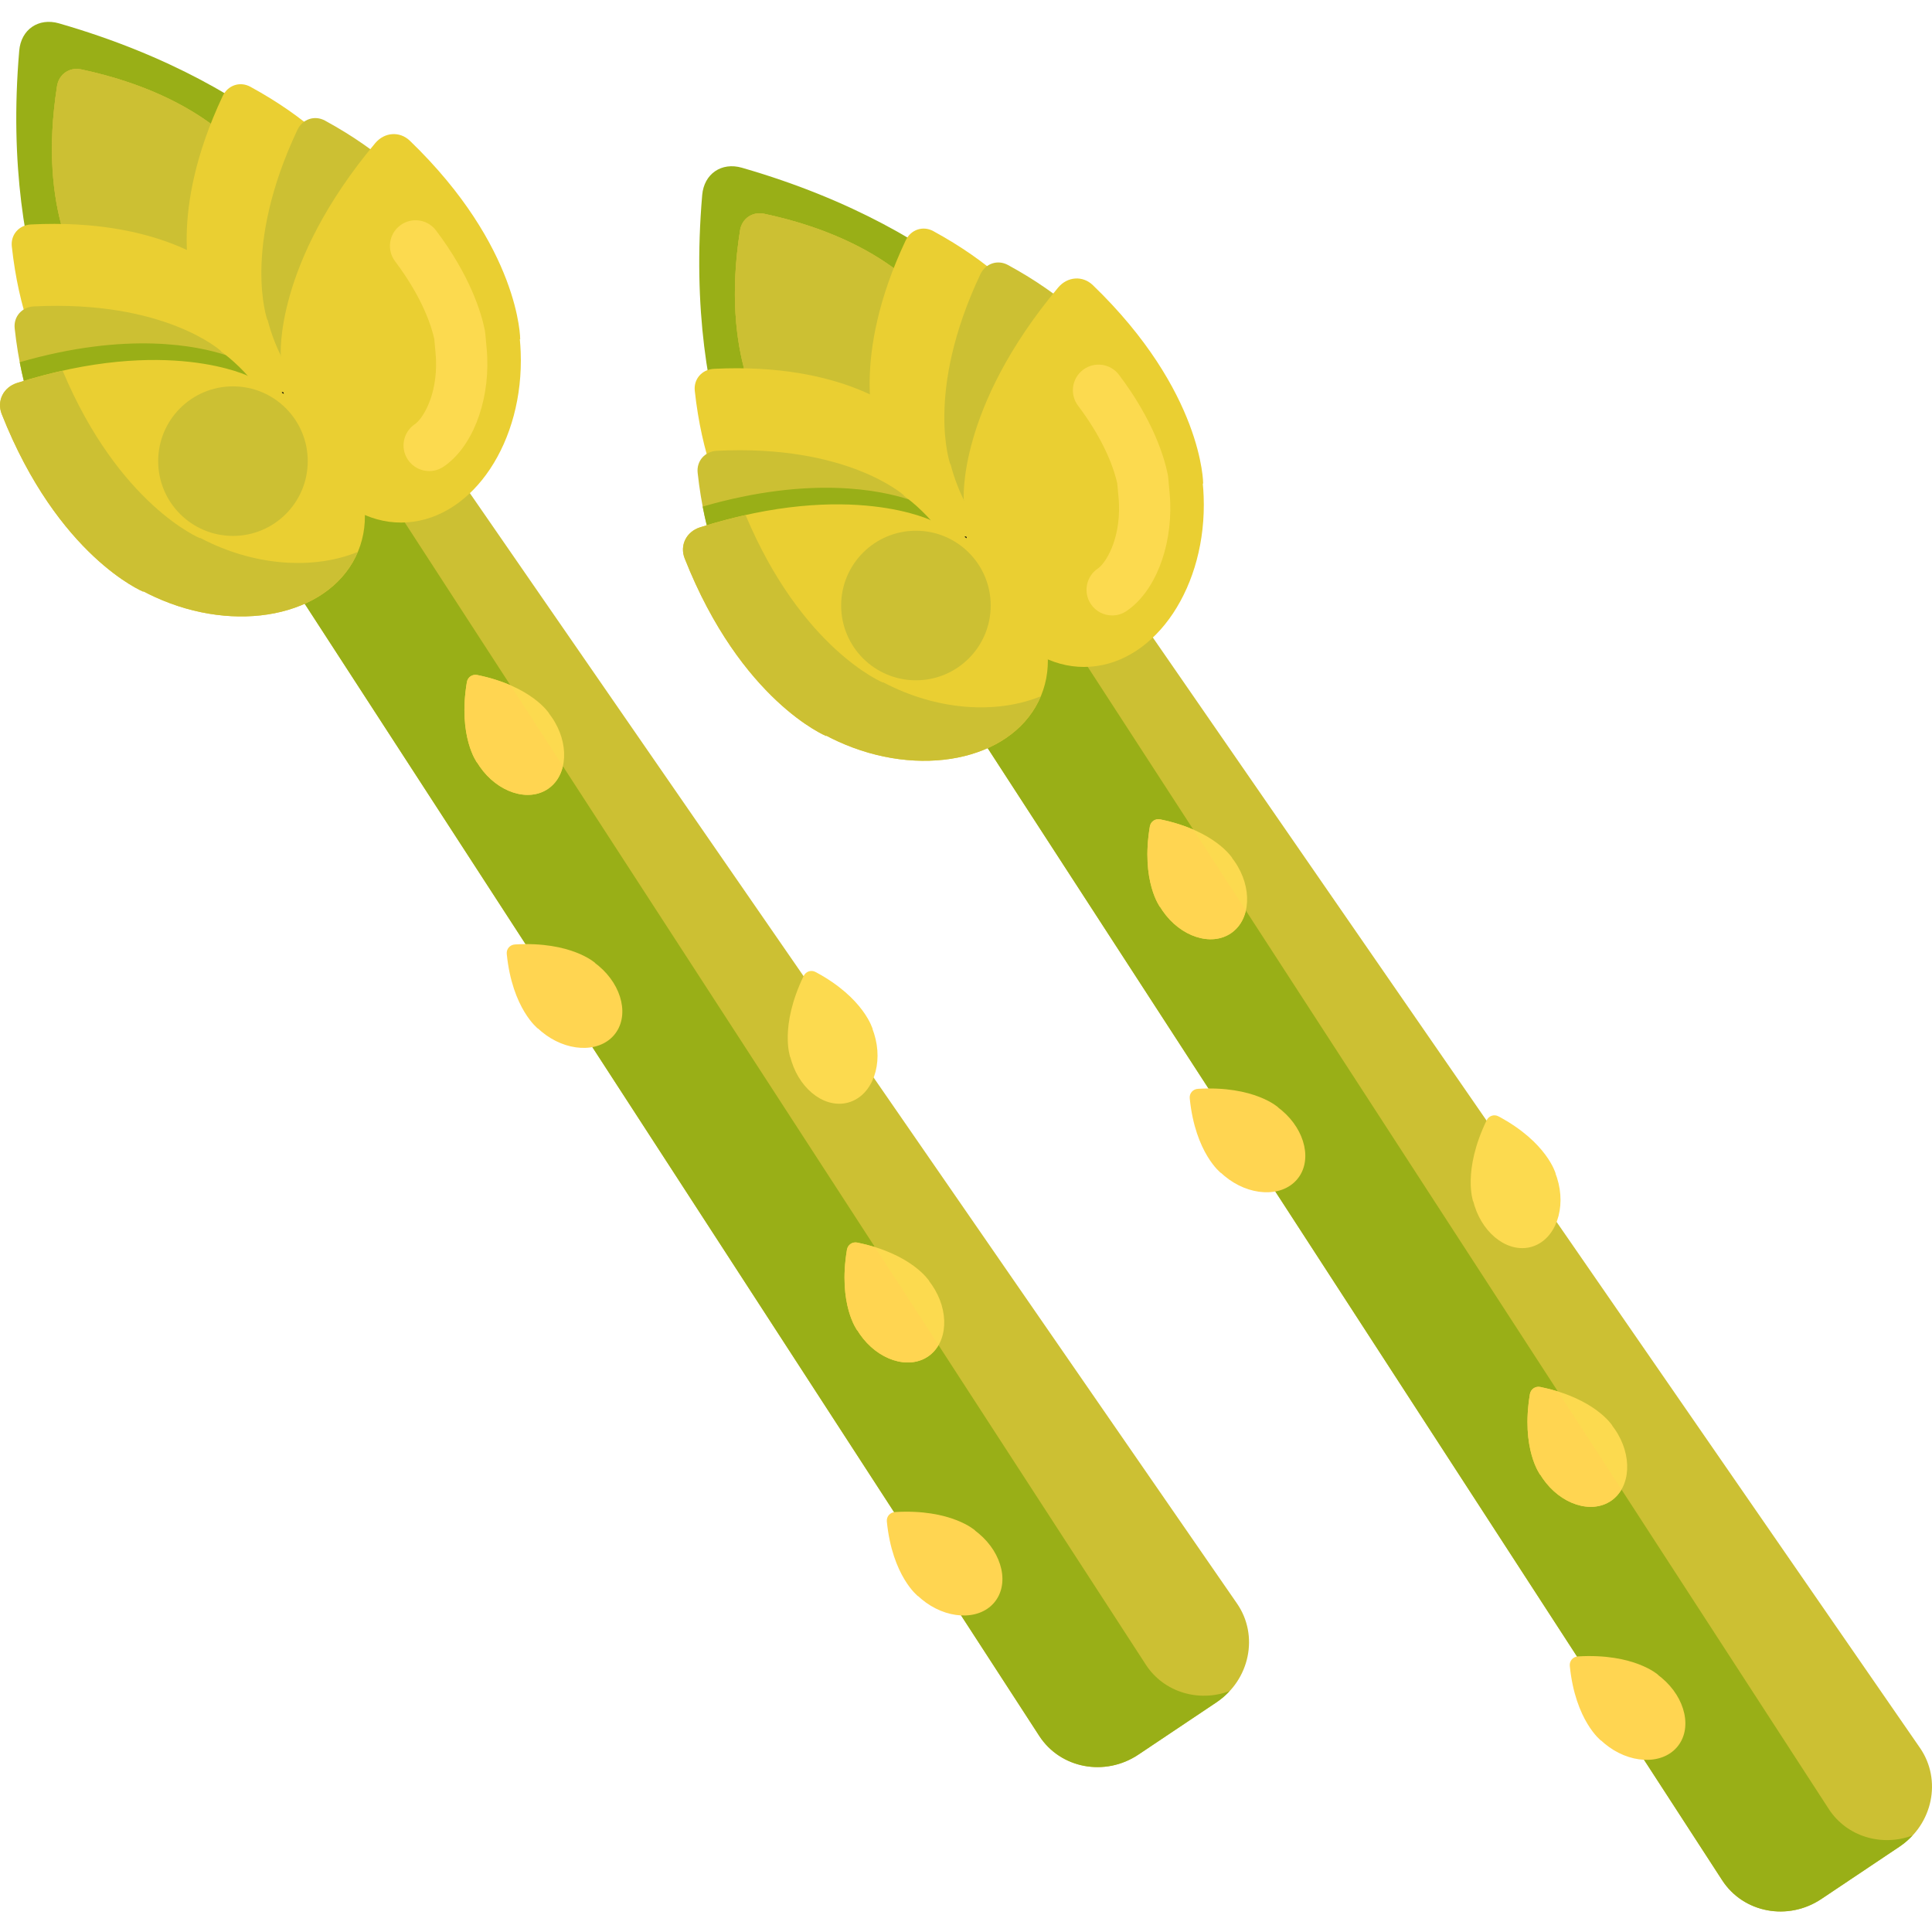 <svg height="452pt" viewBox="0 -5 452.115 452" width="452pt" xmlns="http://www.w3.org/2000/svg"><path d="m13.797.406c-4.781-1.375-8.871 1.43-9.297 6.387-4.629 53.961 15.504 81.094 15.504 81.094l.098-.066c.812 1.32 1.668 2.633 2.566 3.934 18.699 27.121 48.227 39.266 65.961 27.125 17.727-12.141 16.945-43.969-1.75-71.09-.898-1.301-1.82-2.566-2.762-3.801l.098-.066s-18.199-28.469-70.418-43.516zm0 0" fill="#99af17"/><g fill="#ccc033"><path d="m18.996 11.18c-2.723-.582-5.203 1.121-5.637 3.871-4.723 29.922 5.938 44.125 5.938 44.125l.059-.043c.422.699.871 1.391 1.344 2.074 9.824 14.246 26.504 19.832 37.25 12.469 10.746-7.359 11.492-24.879 1.668-39.125-.473-.684-.961-1.348-1.461-1.992l.062-.043c-.004 0-9.488-15.008-39.223-21.336zm0 0"/><path d="m18.996 11.18c-2.723-.582-5.203 1.121-5.637 3.871-4.723 29.922 5.938 44.125 5.938 44.125l.059-.043c.422.699.871 1.391 1.344 2.074 9.824 14.246 26.504 19.832 37.25 12.469 10.746-7.359 11.492-24.879 1.668-39.125-.473-.684-.961-1.348-1.461-1.992l.062-.043c-.004 0-9.488-15.008-39.223-21.336zm0 0"/><path d="m266.406 405.543 18.273-12.234c7.809-5.23 9.969-15.637 4.797-23.121l-198.129-286.777c-6.855-9.922-20.68-12.324-31.031-5.395-10.355 6.934-13.398 20.633-6.832 30.75l189.719 292.41c4.949 7.633 15.391 9.598 23.203 4.367zm0 0"/></g><path d="m268.129 384.48-189.719-292.41c-3.539-5.453-4.281-11.949-2.594-17.863-5.223-.594-10.73.613-15.5 3.809-10.355 6.934-13.398 20.629-6.832 30.746l189.719 292.41c4.949 7.633 15.391 9.602 23.203 4.371l18.273-12.238c1.148-.77 2.16-1.66 3.059-2.629-7.172 2.688-15.387.316-19.609-6.195zm0 0" fill="#99af17"/><path d="m56.215 94.441c-10.543 0-22.086-6.32-29.734-17.41-.363-.527-.715-1.059-1.051-1.598-.09-.098-.176-.199-.254-.301-.477-.637-11.621-15.914-6.691-47.152.383-2.422 1.676-4.5 3.641-5.852 1.965-1.352 4.379-1.824 6.777-1.309 31.027 6.605 41.344 22.445 41.77 23.117.07.117.137.23.199.352.379.504.754 1.02 1.117 1.547 6.238 9.051 8.824 19.602 7.094 28.949-1.258 6.773-4.645 12.219-9.793 15.75-3.871 2.645-8.375 3.906-13.074 3.906zm-24.914-24.531c.207.207.391.445.547.699.383.629.789 1.258 1.215 1.875 8.562 12.426 22.785 17.559 31.699 11.449 3.363-2.301 5.59-5.969 6.453-10.609 1.328-7.164-.848-15.742-5.816-22.949-.43-.621-.871-1.223-1.324-1.805-.191-.246-.352-.512-.48-.789-1.809-2.375-11.707-13.887-36.355-19.133h.004c-.172-.035-.406-.051-.582.074-.18.121-.246.34-.273.504-3.918 24.84 3.348 38.164 4.914 40.684zm0 0"/><path d="m18.996 11.18c-2.723-.582-5.203 1.121-5.637 3.871-4.723 29.922 5.938 44.125 5.938 44.125l.059-.043c.422.699.871 1.391 1.344 2.074 9.824 14.246 26.504 19.832 37.25 12.469 10.746-7.359 11.492-24.879 1.668-39.125-.473-.684-.961-1.348-1.461-1.992l.062-.043c-.004 0-9.488-15.008-39.223-21.336zm0 0" fill="#ccc033"/><path d="m111.691 152.906c-1.172-.238-2.242.5-2.438 1.676-2.137 12.828 2.41 18.871 2.41 18.871l.023-.016c.184.297.371.59.57.879 4.188 6.066 11.352 8.402 16.008 5.215 4.652-3.188 5.035-10.688.852-16.754-.203-.293-.41-.574-.625-.852l.027-.016c-.004 0-4.039-6.395-16.828-9.004zm0 0" fill="#fcda4f"/><path d="m120.527 215.957c-1.203.07-2.055 1.051-1.938 2.23 1.285 12.836 7.293 17.465 7.293 17.465l.02-.023c.254.238.516.469.789.699 5.664 4.742 13.254 5.145 16.953.902 3.695-4.246 2.098-11.527-3.566-16.27-.273-.23-.551-.445-.828-.652l.02-.023c0-.004-5.605-5.098-18.742-4.328zm0 0" fill="#ffd551"/><path d="m188.059 223.348c.523-1.086 1.754-1.5 2.797-.941 11.383 6.074 13.371 13.395 13.371 13.395l-.031.008c.125.324.242.656.352.996 2.227 7.043-.293 14.215-5.625 16.016-5.332 1.805-11.457-2.445-13.684-9.492-.105-.34-.203-.676-.289-1.016l-.031.012s-2.574-7.121 3.141-18.977zm0 0" fill="#fcda4f"/><path d="m200.637 285.73c-1.172-.238-2.242.5-2.441 1.676-2.133 12.828 2.41 18.871 2.41 18.871l.027-.02c.18.301.371.594.57.883 4.188 6.066 11.352 8.402 16.008 5.215 4.652-3.188 5.031-10.688.848-16.758-.199-.289-.406-.57-.621-.848l.027-.016s-4.039-6.395-16.828-9.004zm0 0" fill="#fcda4f"/><path d="m209.473 348.781c-1.203.07-2.059 1.051-1.938 2.23 1.281 12.836 7.293 17.465 7.293 17.465l.02-.023c.254.238.516.469.789.699 5.664 4.742 13.254 5.145 16.949.902 3.699-4.246 2.102-11.527-3.566-16.27-.27-.23-.547-.445-.828-.652l.023-.023c0-.004-5.605-5.098-18.742-4.328zm0 0" fill="#ffd551"/><path d="m52.117 17.414c1.199-2.535 4.043-3.492 6.465-2.172 26.395 14.383 31.082 31.562 31.082 31.562l-.07.023c.293.766.566 1.543.816 2.336 5.234 16.543-.508 33.324-12.82 37.484-12.312 4.16-26.535-5.879-31.77-22.422-.25-.797-.477-1.59-.676-2.383l-.07.023s-6.039-16.73 7.043-44.453zm0 0" fill="#eacf32"/><path d="m69.594 25.344c1.199-2.539 4.043-3.496 6.465-2.176 26.395 14.383 31.082 31.566 31.082 31.566l-.066.023c.293.766.562 1.543.812 2.336 5.234 16.543-.504 33.324-12.816 37.484-12.312 4.156-26.539-5.879-31.77-22.426-.254-.793-.477-1.586-.68-2.379l-.066.023c0-.004-6.043-16.734 7.039-44.453zm0 0" fill="#ccc033"/><path d="m87.805 28.445c2.176-2.598 5.746-2.844 8.117-.559 25.824 24.91 25.812 46.434 25.812 46.434l-.086.004c.094.984.164 1.977.199 2.98.816 20.941-11.066 38.793-26.535 39.875-15.469 1.078-28.668-15.02-29.48-35.961-.039-1.004-.047-2-.031-2.992l-.086.008c.004 0-1.68-21.41 22.09-49.789zm0 0" fill="#eacf32"/><path d="m100.438 105.18c-1.934 0-3.832-.934-4.988-2.66-1.848-2.754-1.109-6.48 1.645-8.324 1.688-1.129 5.27-6.512 4.934-15.145-.02-.527-.055-1.059-.109-1.586l-.293-3.199c-.609-2.781-2.656-9.539-9.168-18.168-1.996-2.645-1.469-6.406 1.176-8.402 2.645-1.996 6.406-1.473 8.402 1.176 7.941 10.523 10.559 19.113 11.41 23.297.043.215.078.434.098.648l.324 3.52c.07.742.125 1.512.152 2.258.422 10.898-3.695 21.184-10.246 25.57-1.023.688-2.184 1.016-3.336 1.016zm0 0" fill="#fcda4f"/><path d="m7.238 47.469c-2.805.145-4.77 2.406-4.473 5.148 3.246 29.883 17.348 40.762 17.348 40.762l.047-.055c.594.562 1.211 1.109 1.852 1.645 13.305 11.141 31.004 12.223 39.539 2.422 8.535-9.805 4.668-26.777-8.633-37.918-.641-.531-1.289-1.047-1.945-1.531l.047-.055s-13.172-11.957-43.781-10.418zm0 0" fill="#eacf32"/><path d="m7.91 66.648c-2.801.145-4.77 2.406-4.473 5.148 3.246 29.883 17.352 40.762 17.352 40.762l.047-.055c.594.562 1.211 1.109 1.848 1.645 13.305 11.141 31.008 12.223 39.543 2.422 8.531-9.805 4.668-26.777-8.637-37.918-.637-.531-1.285-1.043-1.941-1.531l.047-.055s-13.172-11.957-43.785-10.418zm0 0" fill="#ccc033"/><path d="m53.59 78.652c-.262-.215-.531-.418-.793-.625-6.434-2.109-22.887-5.637-48.18 1.676 4.59 23.918 16.172 32.855 16.172 32.855l.047-.055c.594.559 1.211 1.109 1.848 1.641 13.305 11.141 31.008 12.227 39.543 2.422 8.535-9.801 4.668-26.773-8.637-37.914zm0 0" fill="#99af17"/><path d="m4.012 84.555c-3.23 1.02-4.816 4.23-3.605 7.293 13.195 33.367 33.102 41.551 33.102 41.551l.039-.078c.871.461 1.762.902 2.676 1.32 19.055 8.727 40.086 4.539 46.973-9.352 6.891-13.891-2.969-32.227-22.02-40.953-.914-.418-1.836-.809-2.758-1.168l.039-.078c.004.004-19.152-9.703-54.445 1.465zm0 0" fill="#eacf32"/><path d="m72.016 102.855c0 9.664-7.832 17.5-17.5 17.5-9.664 0-17.5-7.836-17.5-17.5 0-9.668 7.836-17.5 17.5-17.5 9.668 0 17.5 7.832 17.5 17.5zm0 0" fill="#ccc033"/><path d="m49.512 122.133c-.914-.418-1.805-.859-2.68-1.32l-.035.078s-18.961-7.809-32.141-39.203c-3.367.75-6.91 1.684-10.645 2.867-3.23 1.02-4.816 4.23-3.605 7.293 13.195 33.367 33.102 41.551 33.102 41.551l.039-.078c.871.461 1.762.902 2.676 1.32 19.055 8.727 40.086 4.539 46.973-9.352.199-.395.375-.797.547-1.199-9.531 3.91-22.27 3.523-34.23-1.957zm0 0" fill="#ccc033"/><path d="m200.633 306.258c.18.297.371.594.57.883 4.188 6.07 11.352 8.402 16.008 5.215 1.008-.691 1.805-1.598 2.41-2.637l-14.879-22.934c-1.258-.391-2.617-.746-4.105-1.055-1.172-.238-2.246.5-2.441 1.676-2.133 12.828 2.41 18.871 2.41 18.871zm0 0" fill="#ffd551"/><path d="m111.688 173.434c.184.297.371.594.57.883 4.188 6.066 11.352 8.402 16.008 5.215 1.797-1.23 2.949-3.109 3.457-5.293l-12.289-18.941c-2.125-.918-4.676-1.766-7.742-2.391-1.168-.238-2.242.5-2.438 1.676-2.133 12.828 2.41 18.871 2.41 18.871zm0 0" fill="#ffd551"/><path d="m173.621 34.195c-4.781-1.379-8.871 1.43-9.297 6.383-4.633 53.965 15.504 81.094 15.504 81.094l.098-.066c.812 1.32 1.668 2.633 2.566 3.934 18.695 27.121 48.227 39.266 65.961 27.125 17.727-12.137 16.945-43.965-1.75-71.09-.898-1.301-1.82-2.566-2.766-3.797l.102-.07c0 .004-18.199-28.469-70.418-43.512zm0 0" fill="#99af17"/><path d="m178.82 44.965c-2.723-.578-5.203 1.121-5.637 3.871-4.723 29.926 5.938 44.125 5.938 44.125l.059-.043c.422.699.871 1.391 1.344 2.074 9.824 14.246 26.504 19.832 37.25 12.473 10.746-7.363 11.492-24.883 1.668-39.129-.473-.684-.961-1.348-1.461-1.992l.062-.039c-.004 0-9.488-15.012-39.223-21.34zm0 0" fill="#ccc033"/><path d="m178.82 44.965c-2.723-.578-5.203 1.121-5.637 3.871-4.723 29.926 5.938 44.125 5.938 44.125l.059-.043c.422.699.871 1.391 1.344 2.074 9.824 14.246 26.504 19.832 37.25 12.473 10.746-7.363 11.492-24.883 1.668-39.129-.473-.684-.961-1.348-1.461-1.992l.062-.039c-.004 0-9.488-15.012-39.223-21.34zm0 0" fill="#ccc033"/><path d="m426.23 439.328 18.273-12.234c7.809-5.23 9.969-15.633 4.797-23.121l-198.129-286.777c-6.855-9.922-20.68-12.324-31.031-5.391-10.355 6.93-13.398 20.629-6.832 30.746l189.715 292.41c4.953 7.633 15.395 9.598 23.207 4.367zm0 0" fill="#ccc033"/><path d="m427.953 418.266-189.719-292.406c-3.539-5.457-4.281-11.953-2.594-17.867-5.223-.594-10.73.617-15.5 3.809-10.355 6.934-13.398 20.629-6.832 30.75l189.715 292.41c4.953 7.629 15.395 9.598 23.207 4.367l18.273-12.238c1.148-.77 2.16-1.66 3.059-2.625-7.172 2.684-15.387.312-19.609-6.199zm0 0" fill="#99af17"/><path d="m216.035 128.223c-10.543 0-22.082-6.316-29.73-17.406-.367-.527-.715-1.059-1.051-1.594-.09-.098-.176-.199-.258-.309-.477-.633-11.617-15.91-6.688-47.148.383-2.426 1.676-4.504 3.645-5.855 1.965-1.352 4.379-1.816 6.773-1.301 31.027 6.602 41.344 22.441 41.77 23.113.074.117.141.234.199.355.379.504.75 1.02 1.117 1.547 6.238 9.043 8.824 19.598 7.094 28.941-1.258 6.777-4.645 12.223-9.797 15.754-3.871 2.645-8.375 3.902-13.074 3.902zm-24.941-24.559c.223.219.422.469.586.738.383.633.789 1.258 1.211 1.879 8.562 12.414 22.781 17.543 31.695 11.438 3.359-2.301 5.59-5.969 6.453-10.609 1.328-7.164-.848-15.742-5.816-22.949-.426-.621-.871-1.219-1.324-1.805-.191-.246-.355-.52-.484-.797-1.824-2.387-11.723-13.883-36.348-19.129h-.004c-.164-.035-.398-.047-.578.074-.176.121-.246.344-.27.508-3.961 25.07 3.285 38.145 4.879 40.652zm0 0"/><path d="m178.82 44.965c-2.723-.578-5.203 1.121-5.637 3.871-4.723 29.926 5.938 44.125 5.938 44.125l.059-.043c.422.699.871 1.391 1.344 2.074 9.824 14.246 26.504 19.832 37.25 12.473 10.746-7.363 11.492-24.883 1.668-39.129-.473-.684-.961-1.348-1.461-1.992l.062-.039c-.004 0-9.488-15.012-39.223-21.34zm0 0" fill="#ccc033"/><path d="m271.516 186.695c-1.172-.238-2.242.496-2.438 1.676-2.137 12.824 2.41 18.867 2.41 18.867l.023-.016c.18.297.371.59.57.883 4.188 6.062 11.352 8.398 16.008 5.211 4.652-3.188 5.035-10.688.848-16.754-.199-.293-.406-.574-.621-.848l.027-.02c-.004 0-4.039-6.395-16.828-9zm0 0" fill="#fcda4f"/><path d="m280.352 249.742c-1.203.07-2.055 1.055-1.938 2.23 1.281 12.836 7.293 17.465 7.293 17.465l.02-.023c.254.238.516.473.789.699 5.664 4.742 13.254 5.145 16.953.902 3.695-4.242 2.098-11.527-3.566-16.27-.273-.23-.551-.445-.828-.652l.02-.023c0-.004-5.605-5.098-18.742-4.328zm0 0" fill="#ffd551"/><path d="m347.883 257.133c.523-1.086 1.754-1.5 2.797-.941 11.383 6.074 13.371 13.395 13.371 13.395l-.031.008c.125.324.242.656.352.996 2.227 7.043-.293 14.215-5.625 16.02-5.332 1.801-11.457-2.449-13.684-9.496-.105-.336-.203-.676-.289-1.016l-.031.012c0 .004-2.578-7.121 3.141-18.977zm0 0" fill="#fcda4f"/><path d="m360.461 319.516c-1.172-.234-2.242.5-2.441 1.68-2.133 12.824 2.41 18.867 2.41 18.867l.027-.016c.18.297.371.59.57.879 4.188 6.066 11.352 8.402 16.008 5.215 4.652-3.188 5.031-10.688.848-16.754-.199-.293-.406-.574-.621-.848l.027-.02c-.004.004-4.039-6.391-16.828-9.004zm0 0" fill="#fcda4f"/><path d="m369.297 382.566c-1.203.07-2.059 1.055-1.941 2.23 1.285 12.836 7.297 17.465 7.297 17.465l.02-.023c.254.238.516.473.789.699 5.664 4.742 13.254 5.145 16.949.902 3.695-4.246 2.102-11.527-3.566-16.27-.27-.23-.547-.445-.828-.652l.023-.023c0-.004-5.605-5.098-18.742-4.328zm0 0" fill="#ffd551"/><path d="m211.941 51.203c1.199-2.539 4.043-3.496 6.465-2.176 26.395 14.383 31.082 31.562 31.082 31.562l-.07.027c.293.762.566 1.539.816 2.336 5.234 16.539-.508 33.324-12.82 37.484-12.312 4.156-26.535-5.883-31.77-22.426-.25-.793-.477-1.59-.676-2.383l-.07.023s-6.039-16.73 7.043-44.449zm0 0" fill="#eacf32"/><path d="m229.418 59.129c1.199-2.539 4.043-3.492 6.465-2.172 26.395 14.379 31.082 31.562 31.082 31.562l-.066.023c.289.766.562 1.543.812 2.336 5.234 16.543-.504 33.324-12.816 37.484-12.312 4.16-26.539-5.879-31.77-22.422-.254-.797-.477-1.59-.68-2.383l-.066.023c0-.004-6.043-16.734 7.039-44.453zm0 0" fill="#ccc033"/><path d="m247.625 62.23c2.176-2.598 5.75-2.844 8.117-.559 25.828 24.91 25.816 46.434 25.816 46.434l-.086.008c.094.98.164 1.973.199 2.977.816 20.941-11.066 38.793-26.535 39.875-15.469 1.082-28.668-15.016-29.48-35.961-.039-1.004-.051-2-.031-2.992l-.086.008s-1.68-21.406 22.086-49.789zm0 0" fill="#eacf32"/><path d="m260.266 138.965c-1.938 0-3.836-.934-4.992-2.664-1.844-2.754-1.105-6.48 1.648-8.324 1.684-1.125 5.266-6.508 4.93-15.145-.02-.508-.051-1.047-.105-1.582l-.293-3.195c-.613-2.781-2.656-9.543-9.172-18.172-1.996-2.645-1.469-6.406 1.176-8.402 2.637-1.996 6.402-1.477 8.402 1.172 7.945 10.527 10.559 19.121 11.414 23.305.043.211.074.43.098.648l.32 3.516c.07.738.125 1.5.152 2.238.422 10.926-3.695 21.203-10.246 25.59-1.027.688-2.188 1.016-3.332 1.016zm0 0" fill="#fcda4f"/><path d="m167.062 81.254c-2.805.145-4.77 2.406-4.473 5.148 3.246 29.883 17.348 40.762 17.348 40.762l.047-.051c.594.559 1.211 1.105 1.852 1.641 13.305 11.141 31.004 12.223 39.539 2.422s4.668-26.777-8.633-37.918c-.641-.531-1.289-1.043-1.945-1.531l.047-.055s-13.172-11.957-43.781-10.418zm0 0" fill="#eacf32"/><path d="m167.734 100.438c-2.801.141-4.77 2.402-4.473 5.145 3.246 29.883 17.348 40.762 17.348 40.762l.051-.051c.594.559 1.211 1.105 1.848 1.641 13.305 11.141 31.008 12.223 39.543 2.422 8.531-9.801 4.668-26.777-8.637-37.914-.637-.535-1.285-1.047-1.941-1.535l.047-.055c-.004 0-13.172-11.957-43.785-10.414zm0 0" fill="#ccc033"/><path d="m213.414 112.441c-.262-.219-.531-.418-.797-.629-6.434-2.109-22.887-5.637-48.18 1.676 4.59 23.918 16.172 32.855 16.172 32.855l.047-.055c.594.559 1.215 1.109 1.852 1.641 13.305 11.141 31.004 12.227 39.539 2.426s4.672-26.777-8.633-37.914zm0 0" fill="#99af17"/><path d="m163.836 118.34c-3.234 1.023-4.82 4.23-3.605 7.293 13.195 33.367 33.102 41.551 33.102 41.551l.039-.078c.871.461 1.762.902 2.676 1.32 19.051 8.727 40.086 4.543 46.973-9.352 6.891-13.891-2.969-32.227-22.02-40.953-.914-.418-1.836-.809-2.758-1.164l.039-.078c.004 0-19.152-9.707-54.445 1.461zm0 0" fill="#eacf32"/><path d="m231.84 136.641c0 9.664-7.832 17.5-17.5 17.5-9.664 0-17.5-7.836-17.5-17.5 0-9.668 7.836-17.5 17.5-17.5 9.668 0 17.5 7.832 17.5 17.5zm0 0" fill="#ccc033"/><path d="m209.336 155.918c-.914-.418-1.809-.859-2.68-1.32l-.035.078s-18.961-7.809-32.141-39.203c-3.371.75-6.91 1.684-10.645 2.867-3.23 1.023-4.816 4.23-3.605 7.293 13.195 33.367 33.102 41.551 33.102 41.551l.039-.078c.871.461 1.762.902 2.676 1.32 19.055 8.727 40.086 4.543 46.973-9.352.199-.395.375-.793.547-1.195-9.531 3.906-22.27 3.52-34.23-1.961zm0 0" fill="#ccc033"/><path d="m360.457 340.047c.18.293.367.59.566.879 4.188 6.07 11.355 8.402 16.008 5.215 1.012-.691 1.809-1.594 2.41-2.637l-14.879-22.934c-1.258-.391-2.617-.746-4.105-1.055-1.168-.234-2.242.5-2.441 1.68-2.133 12.824 2.41 18.867 2.41 18.867zm0 0" fill="#ffd551"/><path d="m271.512 207.219c.18.297.371.594.57.883 4.184 6.066 11.352 8.402 16.004 5.215 1.797-1.23 2.953-3.109 3.457-5.293l-12.289-18.941c-2.121-.922-4.672-1.766-7.738-2.391-1.172-.238-2.246.5-2.441 1.676-2.133 12.828 2.41 18.871 2.41 18.871zm0 0" fill="#ffd551"/></svg>